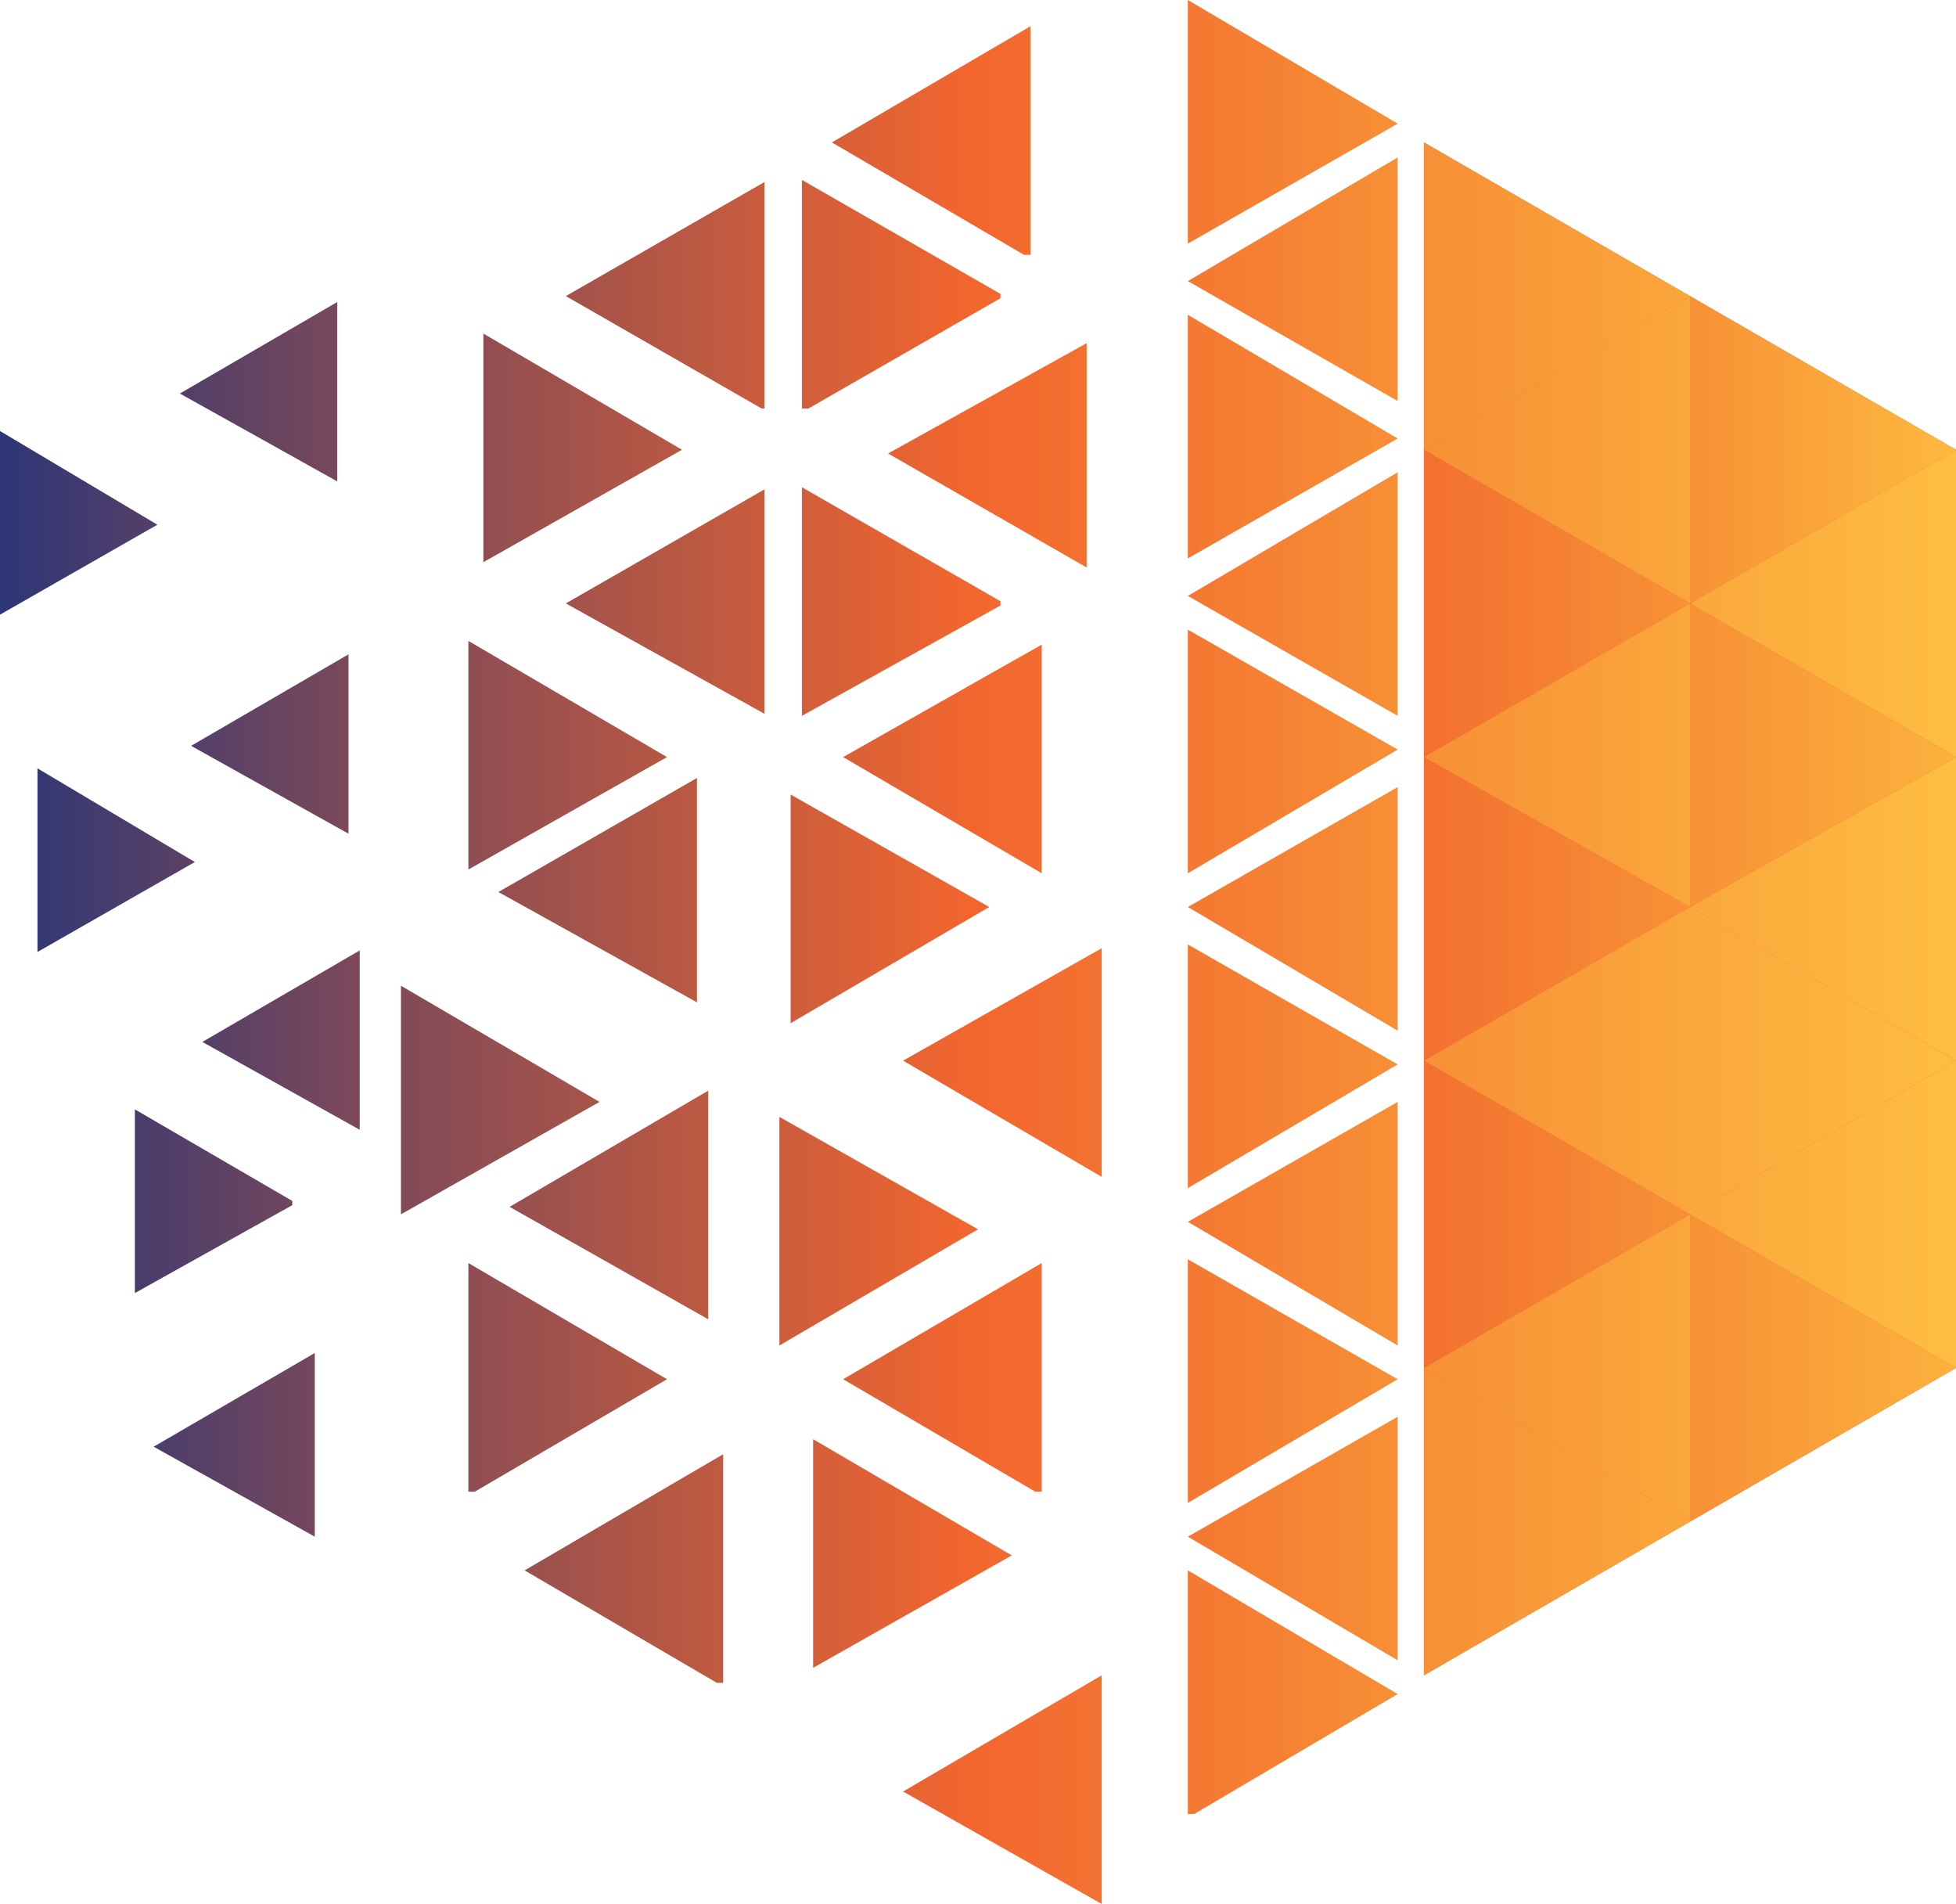 <svg xmlns="http://www.w3.org/2000/svg" xmlns:xlink="http://www.w3.org/1999/xlink" viewBox="0 0 52.2 50.8"><path d="M45.1 7.9 38 3.8v40.9l7.1-4.1 7.1-4.1V12z" fill="#f2662e"/><defs><path id="a" d="M52.2 28.3v8.2l-7.1-4.1z"/></defs><clipPath id="b"><use xlink:href="#a"/></clipPath><linearGradient id="c" gradientUnits="userSpaceOnUse" x1="52.21" y1="32.42" x2="-.387" y2="32.42"><stop offset="0" stop-color="#febe41"/><stop offset=".267" stop-color="#f79036"/><stop offset=".5" stop-color="#f2662e"/><stop offset="1" stop-color="#2e3676"/></linearGradient><path d="M45.1 28.3h7.1v8.2h-7.1z" clip-path="url(#b)" fill="url(#c)"/><defs><path id="d" d="M52.2 20.2v8.1l-7.1-4.1z"/></defs><clipPath id="e"><use xlink:href="#d"/></clipPath><linearGradient id="f" gradientUnits="userSpaceOnUse" x1="52.217" y1="24.245" x2="-.4" y2="24.245"><stop offset="0" stop-color="#febe41"/><stop offset=".267" stop-color="#f79036"/><stop offset=".5" stop-color="#f2662e"/><stop offset="1" stop-color="#2e3676"/></linearGradient><path d="M45.1 20.2h7.1v8.2h-7.1z" clip-path="url(#e)" fill="url(#f)"/><defs><path id="g" d="m52.2 20.2-7.1-4.1 7.1-4.1z"/></defs><clipPath id="h"><use xlink:href="#g"/></clipPath><linearGradient id="i" gradientUnits="userSpaceOnUse" x1="52.21" y1="16.065" x2="-.387" y2="16.065"><stop offset="0" stop-color="#febe41"/><stop offset=".267" stop-color="#f79036"/><stop offset=".5" stop-color="#f2662e"/><stop offset="1" stop-color="#2e3676"/></linearGradient><path d="M45.1 12h7.1v8.2h-7.1z" clip-path="url(#h)" fill="url(#i)"/><defs><path id="j" d="m52.2 12-7.1 4.1V7.9z"/></defs><clipPath id="k"><use xlink:href="#j"/></clipPath><linearGradient id="l" gradientUnits="userSpaceOnUse" x1="53.067" y1="11.97" x2="22.349" y2="11.97"><stop offset="0" stop-color="#febe41"/><stop offset=".267" stop-color="#f79036"/><stop offset=".5" stop-color="#f2662e"/><stop offset="1" stop-color="#2e3676"/></linearGradient><path d="M45.1 7.9h7.1v8.2h-7.1z" clip-path="url(#k)" fill="url(#l)"/><defs><path id="m" d="m52.2 20.2-7.1 4v-8.1z"/></defs><clipPath id="n"><use xlink:href="#m"/></clipPath><linearGradient id="o" gradientUnits="userSpaceOnUse" x1="55.118" y1="20.16" x2="16.748" y2="20.16"><stop offset="0" stop-color="#febe41"/><stop offset=".267" stop-color="#f79036"/><stop offset=".5" stop-color="#f2662e"/><stop offset="1" stop-color="#2e3676"/></linearGradient><path d="M45.1 16.1h7.1v8.2h-7.1z" clip-path="url(#n)" fill="url(#o)"/><defs><path id="p" d="m52.2 28.3-7.1 4.1v-8.2z"/></defs><clipPath id="q"><use xlink:href="#p"/></clipPath><linearGradient id="r" gradientUnits="userSpaceOnUse" x1="52.217" y1="28.34" x2="-.4" y2="28.34"><stop offset="0" stop-color="#febe41"/><stop offset=".267" stop-color="#f79036"/><stop offset=".5" stop-color="#f2662e"/><stop offset="1" stop-color="#2e3676"/></linearGradient><path d="M45.1 24.2h7.1v8.2h-7.1z" clip-path="url(#q)" fill="url(#r)"/><defs><path id="s" d="m52.2 36.5-7.1 4.1v-8.2z"/></defs><clipPath id="t"><use xlink:href="#s"/></clipPath><linearGradient id="u" gradientUnits="userSpaceOnUse" x1="55.106" y1="36.508" x2="16.75" y2="36.508"><stop offset="0" stop-color="#febe41"/><stop offset=".267" stop-color="#f79036"/><stop offset=".5" stop-color="#f2662e"/><stop offset="1" stop-color="#2e3676"/></linearGradient><path d="M45.1 32.4h7.1v8.2h-7.1z" clip-path="url(#t)" fill="url(#u)"/><defs><path id="v" d="M45.1 32.4 38 28.3l7.1-4.1z"/></defs><clipPath id="w"><use xlink:href="#v"/></clipPath><linearGradient id="x" gradientUnits="userSpaceOnUse" x1="52.197" y1="28.325" x2="-.403" y2="28.325"><stop offset="0" stop-color="#febe41"/><stop offset=".267" stop-color="#f79036"/><stop offset=".5" stop-color="#f2662e"/><stop offset="1" stop-color="#2e3676"/></linearGradient><path d="M38 24.2h7.1v8.2H38z" clip-path="url(#w)" fill="url(#x)"/><defs><path id="y" d="m45.1 24.2-7.1-4 7.1-4.1z"/></defs><clipPath id="z"><use xlink:href="#y"/></clipPath><linearGradient id="A" gradientUnits="userSpaceOnUse" x1="52.197" y1="20.147" x2="-.403" y2="20.147"><stop offset="0" stop-color="#febe41"/><stop offset=".267" stop-color="#f79036"/><stop offset=".5" stop-color="#f2662e"/><stop offset="1" stop-color="#2e3676"/></linearGradient><path d="M38 16.1h7.1v8.2H38z" clip-path="url(#z)" fill="url(#A)"/><defs><path id="B" d="M45.1 7.9v8.2L38 12z"/></defs><clipPath id="C"><use xlink:href="#B"/></clipPath><linearGradient id="D" gradientUnits="userSpaceOnUse" x1="52.197" y1="11.969" x2="-.403" y2="11.969"><stop offset="0" stop-color="#febe41"/><stop offset=".267" stop-color="#f79036"/><stop offset=".5" stop-color="#f2662e"/><stop offset="1" stop-color="#2e3676"/></linearGradient><path d="M38 7.9h7.1v8.2H38z" clip-path="url(#C)" fill="url(#D)"/><defs><path id="E" d="M45.1 32.4v8.2L38 36.5z"/></defs><clipPath id="F"><use xlink:href="#E"/></clipPath><linearGradient id="G" gradientUnits="userSpaceOnUse" x1="52.197" y1="36.502" x2="-.403" y2="36.502"><stop offset="0" stop-color="#febe41"/><stop offset=".267" stop-color="#f79036"/><stop offset=".5" stop-color="#f2662e"/><stop offset="1" stop-color="#2e3676"/></linearGradient><path d="M38 32.4h7.1v8.2H38z" clip-path="url(#F)" fill="url(#G)"/><defs><path id="H" d="M45.1 7.9 38 12V3.8z"/></defs><clipPath id="I"><use xlink:href="#H"/></clipPath><linearGradient id="J" gradientUnits="userSpaceOnUse" x1="52.202" y1="7.879" x2="-.418" y2="7.879"><stop offset="0" stop-color="#febe41"/><stop offset=".267" stop-color="#f79036"/><stop offset=".5" stop-color="#f2662e"/><stop offset="1" stop-color="#2e3676"/></linearGradient><path d="M38 3.8h7.1V12H38z" clip-path="url(#I)" fill="url(#J)"/><defs><path id="K" d="M45.1 16.1 38 20.2V12z"/></defs><clipPath id="L"><use xlink:href="#K"/></clipPath><linearGradient id="M" gradientUnits="userSpaceOnUse" x1="55.103" y1="16.058" x2="16.731" y2="16.058"><stop offset="0" stop-color="#febe41"/><stop offset=".267" stop-color="#f79036"/><stop offset=".5" stop-color="#f2662e"/><stop offset="1" stop-color="#2e3676"/></linearGradient><path d="M38 12h7.1v8.2H38z" clip-path="url(#L)" fill="url(#M)"/><defs><path id="N" d="M45.1 24.2 38 28.3v-8.1z"/></defs><clipPath id="O"><use xlink:href="#N"/></clipPath><linearGradient id="P" gradientUnits="userSpaceOnUse" x1="55.103" y1="24.237" x2="16.731" y2="24.237"><stop offset="0" stop-color="#febe41"/><stop offset=".267" stop-color="#f79036"/><stop offset=".5" stop-color="#f2662e"/><stop offset="1" stop-color="#2e3676"/></linearGradient><path d="M38 20.2h7.1v8.2H38z" clip-path="url(#O)" fill="url(#P)"/><defs><path id="Q" d="M45.1 32.4 38 36.5v-8.2z"/></defs><clipPath id="R"><use xlink:href="#Q"/></clipPath><linearGradient id="S" gradientUnits="userSpaceOnUse" x1="55.103" y1="32.415" x2="16.731" y2="32.415"><stop offset="0" stop-color="#febe41"/><stop offset=".267" stop-color="#f79036"/><stop offset=".5" stop-color="#f2662e"/><stop offset="1" stop-color="#2e3676"/></linearGradient><path d="M38 28.3h7.1v8.2H38z" clip-path="url(#R)" fill="url(#S)"/><defs><path id="T" d="M45.1 40.6 38 44.7v-8.2z"/></defs><clipPath id="U"><use xlink:href="#T"/></clipPath><linearGradient id="V" gradientUnits="userSpaceOnUse" x1="52.197" y1="40.59" x2="-.403" y2="40.59"><stop offset="0" stop-color="#febe41"/><stop offset=".267" stop-color="#f79036"/><stop offset=".5" stop-color="#f2662e"/><stop offset="1" stop-color="#2e3676"/></linearGradient><path d="M38 36.5h7.1v8.2H38z" clip-path="url(#U)" fill="url(#V)"/><defs><path id="W" d="m37.3 35.9-5.6-3.3 5.6-3.2z"/></defs><clipPath id="X"><use xlink:href="#W"/></clipPath><linearGradient id="Y" gradientUnits="userSpaceOnUse" x1="48.694" y1="32.65" x2="6.611" y2="32.65"><stop offset="0" stop-color="#febe41"/><stop offset=".267" stop-color="#f79036"/><stop offset=".5" stop-color="#f2662e"/><stop offset="1" stop-color="#2e3676"/></linearGradient><path d="M31.7 29.4h5.7v6.5h-5.7z" clip-path="url(#X)" fill="url(#Y)"/><defs><path id="Z" d="M37.3 21v6.5l-5.6-3.3z"/></defs><clipPath id="aa"><use xlink:href="#Z"/></clipPath><linearGradient id="ab" gradientUnits="userSpaceOnUse" x1="48.694" y1="24.262" x2="6.611" y2="24.262"><stop offset="0" stop-color="#febe41"/><stop offset=".267" stop-color="#f79036"/><stop offset=".5" stop-color="#f2662e"/><stop offset="1" stop-color="#2e3676"/></linearGradient><path d="M31.7 21h5.7v6.5h-5.7z" clip-path="url(#aa)" fill="url(#ab)"/><defs><path id="ac" d="M37.3 12.6v6.5l-5.6-3.2z"/></defs><clipPath id="ad"><use xlink:href="#ac"/></clipPath><linearGradient id="ae" gradientUnits="userSpaceOnUse" x1="48.642" y1="15.837" x2="6.574" y2="15.837"><stop offset="0" stop-color="#febe41"/><stop offset=".267" stop-color="#f79036"/><stop offset=".5" stop-color="#f2662e"/><stop offset="1" stop-color="#2e3676"/></linearGradient><path d="M31.7 12.6h5.7v6.5h-5.7z" clip-path="url(#ad)" fill="url(#ae)"/><defs><path id="af" d="m37.3 10.7-5.6-3.2 5.6-3.3z"/></defs><clipPath id="ag"><use xlink:href="#af"/></clipPath><linearGradient id="ah" gradientUnits="userSpaceOnUse" x1="48.694" y1="7.484" x2="6.611" y2="7.484"><stop offset="0" stop-color="#febe41"/><stop offset=".267" stop-color="#f79036"/><stop offset=".5" stop-color="#f2662e"/><stop offset="1" stop-color="#2e3676"/></linearGradient><path d="M31.7 4.2h5.7v6.5h-5.7z" clip-path="url(#ag)" fill="url(#ah)"/><defs><path id="ai" d="M37.3 37.8v6.5L31.7 41z"/></defs><clipPath id="aj"><use xlink:href="#ai"/></clipPath><linearGradient id="ak" gradientUnits="userSpaceOnUse" x1="48.694" y1="41.039" x2="6.611" y2="41.039"><stop offset="0" stop-color="#febe41"/><stop offset=".267" stop-color="#f79036"/><stop offset=".5" stop-color="#f2662e"/><stop offset="1" stop-color="#2e3676"/></linearGradient><path d="M31.7 37.8h5.7v6.5h-5.7z" clip-path="url(#aj)" fill="url(#ak)"/><defs><path id="al" d="m37.3 11.7-5.6 3.2V8.4z"/></defs><clipPath id="am"><use xlink:href="#al"/></clipPath><linearGradient id="an" gradientUnits="userSpaceOnUse" x1="48.694" y1="11.68" x2="6.611" y2="11.68"><stop offset="0" stop-color="#febe41"/><stop offset=".267" stop-color="#f79036"/><stop offset=".5" stop-color="#f2662e"/><stop offset="1" stop-color="#2e3676"/></linearGradient><path d="M31.7 8.4h5.7v6.5h-5.7z" clip-path="url(#am)" fill="url(#an)"/><defs><path id="ao" d="m37.3 20-5.6 3.3v-6.5z"/></defs><clipPath id="ap"><use xlink:href="#ao"/></clipPath><linearGradient id="aq" gradientUnits="userSpaceOnUse" x1="48.694" y1="20.066" x2="6.611" y2="20.066"><stop offset="0" stop-color="#febe41"/><stop offset=".267" stop-color="#f79036"/><stop offset=".5" stop-color="#f2662e"/><stop offset="1" stop-color="#2e3676"/></linearGradient><path d="M31.7 16.8h5.7v6.5h-5.7z" clip-path="url(#ap)" fill="url(#aq)"/><defs><path id="ar" d="m37.3 45.2-5.6 3.3v-6.6z"/></defs><clipPath id="as"><use xlink:href="#ar"/></clipPath><linearGradient id="at" gradientUnits="userSpaceOnUse" x1="48.694" y1="45.232" x2="6.611" y2="45.232"><stop offset="0" stop-color="#febe41"/><stop offset=".267" stop-color="#f79036"/><stop offset=".5" stop-color="#f2662e"/><stop offset="1" stop-color="#2e3676"/></linearGradient><path d="M31.7 41.9h5.7v6.5h-5.7z" clip-path="url(#as)" fill="url(#at)"/><defs><path id="au" d="m37.3 28.4-5.6 3.3v-6.5z"/></defs><clipPath id="av"><use xlink:href="#au"/></clipPath><linearGradient id="aw" gradientUnits="userSpaceOnUse" x1="48.684" y1="28.447" x2="6.586" y2="28.447"><stop offset="0" stop-color="#febe41"/><stop offset=".267" stop-color="#f79036"/><stop offset=".5" stop-color="#f2662e"/><stop offset="1" stop-color="#2e3676"/></linearGradient><path d="M31.7 25.2h5.7v6.5h-5.7z" clip-path="url(#av)" fill="url(#aw)"/><defs><path id="ax" d="m37.3 3.3-5.6 3.2V0z"/></defs><clipPath id="ay"><use xlink:href="#ax"/></clipPath><linearGradient id="az" gradientUnits="userSpaceOnUse" x1="48.684" y1="3.281" x2="6.586" y2="3.281"><stop offset="0" stop-color="#febe41"/><stop offset=".267" stop-color="#f79036"/><stop offset=".5" stop-color="#f2662e"/><stop offset="1" stop-color="#2e3676"/></linearGradient><path d="M31.7 0h5.7v6.5h-5.7z" clip-path="url(#ay)" fill="url(#az)"/><defs><path id="aA" d="m37.3 36.8-5.6 3.3v-6.5z"/></defs><clipPath id="aB"><use xlink:href="#aA"/></clipPath><linearGradient id="aC" gradientUnits="userSpaceOnUse" x1="48.684" y1="36.836" x2="6.586" y2="36.836"><stop offset="0" stop-color="#febe41"/><stop offset=".267" stop-color="#f79036"/><stop offset=".5" stop-color="#f2662e"/><stop offset="1" stop-color="#2e3676"/></linearGradient><path d="M31.7 33.6h5.7v6.5h-5.7z" clip-path="url(#aB)" fill="url(#aC)"/><defs><path id="aD" d="m24.1 47.8 5.3-3.1v6.1z"/></defs><clipPath id="aE"><use xlink:href="#aD"/></clipPath><linearGradient id="aF" gradientUnits="userSpaceOnUse" x1="52.207" y1="47.757" x2="-.391" y2="47.757"><stop offset="0" stop-color="#febe41"/><stop offset=".267" stop-color="#f79036"/><stop offset=".5" stop-color="#f2662e"/><stop offset="1" stop-color="#2e3676"/></linearGradient><path d="M24.1 44.7h5.3v6.1h-5.3z" clip-path="url(#aE)" fill="url(#aF)"/><defs><path id="aG" d="m27.8 39.9-5.3-3.1 5.3-3.1z"/></defs><clipPath id="aH"><use xlink:href="#aG"/></clipPath><linearGradient id="aI" gradientUnits="userSpaceOnUse" x1="52.172" y1="36.793" x2="-.417" y2="36.793"><stop offset="0" stop-color="#febe41"/><stop offset=".267" stop-color="#f79036"/><stop offset=".5" stop-color="#f2662e"/><stop offset="1" stop-color="#2e3676"/></linearGradient><path d="M22.5 33.7h5.3v6.1h-5.3z" clip-path="url(#aH)" fill="url(#aI)"/><defs><path id="aJ" d="M29.4 25.3v6.1l-5.3-3.1z"/></defs><clipPath id="aK"><use xlink:href="#aJ"/></clipPath><linearGradient id="aL" gradientUnits="userSpaceOnUse" x1="52.207" y1="28.339" x2="-.391" y2="28.339"><stop offset="0" stop-color="#febe41"/><stop offset=".267" stop-color="#f79036"/><stop offset=".5" stop-color="#f2662e"/><stop offset="1" stop-color="#2e3676"/></linearGradient><path d="M24.1 25.3h5.3v6.1h-5.3z" clip-path="url(#aK)" fill="url(#aL)"/><defs><path id="aM" d="m27.8 23.3-5.3-3.1 5.3-3z"/></defs><clipPath id="aN"><use xlink:href="#aM"/></clipPath><linearGradient id="aO" gradientUnits="userSpaceOnUse" x1="52.207" y1="20.242" x2="-.391" y2="20.242"><stop offset="0" stop-color="#febe41"/><stop offset=".267" stop-color="#f79036"/><stop offset=".5" stop-color="#f2662e"/><stop offset="1" stop-color="#2e3676"/></linearGradient><path d="M22.5 17.2h5.3v6.1h-5.3z" clip-path="url(#aN)" fill="url(#aO)"/><defs><path id="aP" d="m27.5 6.9-5.3-3.1L27.5.7z"/></defs><clipPath id="aQ"><use xlink:href="#aP"/></clipPath><linearGradient id="aR" gradientUnits="userSpaceOnUse" x1="52.172" y1="3.783" x2="-.417" y2="3.783"><stop offset="0" stop-color="#febe41"/><stop offset=".267" stop-color="#f79036"/><stop offset=".5" stop-color="#f2662e"/><stop offset="1" stop-color="#2e3676"/></linearGradient><path d="M22.2.7h5.3v6.1h-5.3z" clip-path="url(#aQ)" fill="url(#aR)"/><defs><path id="aS" d="M29.1 9.1v6.1l-5.4-3.1z"/></defs><clipPath id="aT"><use xlink:href="#aS"/></clipPath><linearGradient id="aU" gradientUnits="userSpaceOnUse" x1="52.172" y1="12.123" x2="-.417" y2="12.123"><stop offset="0" stop-color="#febe41"/><stop offset=".267" stop-color="#f79036"/><stop offset=".5" stop-color="#f2662e"/><stop offset="1" stop-color="#2e3676"/></linearGradient><path d="M23.7 9.1H29v6.1h-5.3z" clip-path="url(#aT)" fill="url(#aU)"/><defs><path id="aV" d="m26.4 24.2-5.3 3.1v-6.1z"/></defs><clipPath id="aW"><use xlink:href="#aV"/></clipPath><linearGradient id="aX" gradientUnits="userSpaceOnUse" x1="52.188" y1="24.228" x2="-.42" y2="24.228"><stop offset="0" stop-color="#febe41"/><stop offset=".267" stop-color="#f79036"/><stop offset=".5" stop-color="#f2662e"/><stop offset="1" stop-color="#2e3676"/></linearGradient><path d="M21.1 21.2h5.3v6.1h-5.3z" clip-path="url(#aW)" fill="url(#aX)"/><defs><path id="aY" d="m26.1 32.8-5.3 3.1v-6.1z"/></defs><clipPath id="aZ"><use xlink:href="#aY"/></clipPath><linearGradient id="ba" gradientUnits="userSpaceOnUse" x1="52.188" y1="32.832" x2="-.42" y2="32.832"><stop offset="0" stop-color="#febe41"/><stop offset=".267" stop-color="#f79036"/><stop offset=".5" stop-color="#f2662e"/><stop offset="1" stop-color="#2e3676"/></linearGradient><path d="M20.8 29.8h5.3v6.1h-5.3z" clip-path="url(#aZ)" fill="url(#ba)"/><defs><path id="bb" d="m21.7 38.4 5.3 3.1-5.3 3z"/></defs><clipPath id="bc"><use xlink:href="#bb"/></clipPath><linearGradient id="bd" gradientUnits="userSpaceOnUse" x1="52.188" y1="41.436" x2="-.42" y2="41.436"><stop offset="0" stop-color="#febe41"/><stop offset=".267" stop-color="#f79036"/><stop offset=".5" stop-color="#f2662e"/><stop offset="1" stop-color="#2e3676"/></linearGradient><path d="M21.7 38.4H27v6.1h-5.3z" clip-path="url(#bc)" fill="url(#bd)"/><defs><path id="be" d="M26.8 7.9 21.4 11V4.8z"/></defs><clipPath id="bf"><use xlink:href="#be"/></clipPath><linearGradient id="bg" gradientUnits="userSpaceOnUse" x1="52.188" y1="7.873" x2="-.42" y2="7.873"><stop offset="0" stop-color="#febe41"/><stop offset=".267" stop-color="#f79036"/><stop offset=".5" stop-color="#f2662e"/><stop offset="1" stop-color="#2e3676"/></linearGradient><path d="M21.4 4.8h5.3v6.1h-5.3z" clip-path="url(#bf)" fill="url(#bg)"/><defs><path id="bh" d="m26.8 16.1-5.4 3V13z"/></defs><clipPath id="bi"><use xlink:href="#bh"/></clipPath><linearGradient id="bj" gradientUnits="userSpaceOnUse" x1="52.174" y1="16.047" x2="-.415" y2="16.047"><stop offset="0" stop-color="#febe41"/><stop offset=".267" stop-color="#f79036"/><stop offset=".5" stop-color="#f2662e"/><stop offset="1" stop-color="#2e3676"/></linearGradient><path d="M21.4 13h5.3v6.1h-5.3z" clip-path="url(#bi)" fill="url(#bj)"/><defs><path id="bk" d="M19.3 38.8V45L14 41.9z"/></defs><clipPath id="bl"><use xlink:href="#bk"/></clipPath><linearGradient id="bm" gradientUnits="userSpaceOnUse" x1="52.188" y1="41.9" x2="-.42" y2="41.9"><stop offset="0" stop-color="#febe41"/><stop offset=".267" stop-color="#f79036"/><stop offset=".5" stop-color="#f2662e"/><stop offset="1" stop-color="#2e3676"/></linearGradient><path d="M14 38.8h5.3v6.1H14z" clip-path="url(#bl)" fill="url(#bm)"/><defs><path id="bn" d="M18.9 29.1v6.1l-5.3-3z"/></defs><clipPath id="bo"><use xlink:href="#bn"/></clipPath><linearGradient id="bp" gradientUnits="userSpaceOnUse" x1="52.188" y1="32.166" x2="-.42" y2="32.166"><stop offset="0" stop-color="#febe41"/><stop offset=".267" stop-color="#f79036"/><stop offset=".5" stop-color="#f2662e"/><stop offset="1" stop-color="#2e3676"/></linearGradient><path d="M13.6 29.1h5.3v6.1h-5.3z" clip-path="url(#bo)" fill="url(#bp)"/><defs><path id="bq" d="M18.7 20.7v6.1l-5.4-3z"/></defs><clipPath id="br"><use xlink:href="#bq"/></clipPath><linearGradient id="bs" gradientUnits="userSpaceOnUse" x1="52.188" y1="23.75" x2="-.42" y2="23.75"><stop offset="0" stop-color="#febe41"/><stop offset=".267" stop-color="#f79036"/><stop offset=".5" stop-color="#f2662e"/><stop offset="1" stop-color="#2e3676"/></linearGradient><path d="M13.3 20.7h5.3v6.1h-5.3z" clip-path="url(#br)" fill="url(#bs)"/><defs><path id="bt" d="M20.5 13v6.1l-5.4-3z"/></defs><clipPath id="bu"><use xlink:href="#bt"/></clipPath><linearGradient id="bv" gradientUnits="userSpaceOnUse" x1="52.209" y1="16.072" x2="-.389" y2="16.072"><stop offset="0" stop-color="#febe41"/><stop offset=".267" stop-color="#f79036"/><stop offset=".5" stop-color="#f2662e"/><stop offset="1" stop-color="#2e3676"/></linearGradient><path d="M15.1 13h5.3v6.1h-5.3z" clip-path="url(#bu)" fill="url(#bv)"/><defs><path id="bw" d="m20.5 11-5.4-3.1 5.4-3.1z"/></defs><clipPath id="bx"><use xlink:href="#bw"/></clipPath><linearGradient id="by" gradientUnits="userSpaceOnUse" x1="52.188" y1="7.871" x2="-.42" y2="7.871"><stop offset="0" stop-color="#febe41"/><stop offset=".267" stop-color="#f79036"/><stop offset=".5" stop-color="#f2662e"/><stop offset="1" stop-color="#2e3676"/></linearGradient><path d="M15.1 4.8h5.3v6.1h-5.3z" clip-path="url(#bx)" fill="url(#by)"/><defs><path id="bz" d="m18.2 12-5.3 3V8.9z"/></defs><clipPath id="bA"><use xlink:href="#bz"/></clipPath><linearGradient id="bB" gradientUnits="userSpaceOnUse" x1="52.207" y1="11.982" x2="-.391" y2="11.982"><stop offset="0" stop-color="#febe41"/><stop offset=".267" stop-color="#f79036"/><stop offset=".5" stop-color="#f2662e"/><stop offset="1" stop-color="#2e3676"/></linearGradient><path d="M12.9 8.9h5.3V15h-5.3z" clip-path="url(#bA)" fill="url(#bB)"/><defs><path id="bC" d="m17.8 20.2-5.3 3v-6.1z"/></defs><clipPath id="bD"><use xlink:href="#bC"/></clipPath><linearGradient id="bE" gradientUnits="userSpaceOnUse" x1="52.17" y1="20.14" x2="-.419" y2="20.14"><stop offset="0" stop-color="#febe41"/><stop offset=".267" stop-color="#f79036"/><stop offset=".5" stop-color="#f2662e"/><stop offset="1" stop-color="#2e3676"/></linearGradient><path d="M12.5 17.1h5.3v6.1h-5.3z" clip-path="url(#bD)" fill="url(#bE)"/><defs><path id="bF" d="m16 29.4-5.3 3v-6.1z"/></defs><clipPath id="bG"><use xlink:href="#bF"/></clipPath><linearGradient id="bH" gradientUnits="userSpaceOnUse" x1="52.188" y1="29.34" x2="-.42" y2="29.34"><stop offset="0" stop-color="#febe41"/><stop offset=".267" stop-color="#f79036"/><stop offset=".5" stop-color="#f2662e"/><stop offset="1" stop-color="#2e3676"/></linearGradient><path d="M10.7 26.3H16v6.1h-5.3z" clip-path="url(#bG)" fill="url(#bH)"/><defs><path id="bI" d="m17.8 36.8-5.3 3.1v-6.2z"/></defs><clipPath id="bJ"><use xlink:href="#bI"/></clipPath><linearGradient id="bK" gradientUnits="userSpaceOnUse" x1="52.188" y1="36.795" x2="-.42" y2="36.795"><stop offset="0" stop-color="#febe41"/><stop offset=".267" stop-color="#f79036"/><stop offset=".5" stop-color="#f2662e"/><stop offset="1" stop-color="#2e3676"/></linearGradient><path d="M12.5 33.7h5.3v6.1h-5.3z" clip-path="url(#bJ)" fill="url(#bK)"/><defs><path id="bL" d="M8.4 36.1V41l-4.3-2.4z"/></defs><clipPath id="bM"><use xlink:href="#bL"/></clipPath><linearGradient id="bN" gradientUnits="userSpaceOnUse" x1="42.981" y1="38.533" x2=".895" y2="38.533"><stop offset="0" stop-color="#febe41"/><stop offset=".267" stop-color="#f79036"/><stop offset=".5" stop-color="#f2662e"/><stop offset="1" stop-color="#2e3676"/></linearGradient><path d="M4.1 36.1h4.3V41H4.1z" clip-path="url(#bM)" fill="url(#bN)"/><defs><path id="bO" d="m9.7 30.2-4.3-2.4 4.3-2.5z"/></defs><clipPath id="bP"><use xlink:href="#bO"/></clipPath><linearGradient id="bQ" gradientUnits="userSpaceOnUse" x1="43.272" y1="27.796" x2="1.194" y2="27.796"><stop offset="0" stop-color="#febe41"/><stop offset=".267" stop-color="#f79036"/><stop offset=".5" stop-color="#f2662e"/><stop offset="1" stop-color="#2e3676"/></linearGradient><path d="M5.4 25.3h4.2v4.9H5.4z" clip-path="url(#bP)" fill="url(#bQ)"/><defs><path id="bR" d="m9.1 12.9-4.3-2.4L9.1 8z"/></defs><clipPath id="bS"><use xlink:href="#bR"/></clipPath><linearGradient id="bT" gradientUnits="userSpaceOnUse" x1="43.118" y1="10.467" x2="1.047" y2="10.467"><stop offset="0" stop-color="#febe41"/><stop offset=".267" stop-color="#f79036"/><stop offset=".5" stop-color="#f2662e"/><stop offset="1" stop-color="#2e3676"/></linearGradient><path d="M4.8 8H9v4.9H4.8z" clip-path="url(#bS)" fill="url(#bT)"/><defs><path id="bU" d="m9.4 22.3-4.3-2.4 4.3-2.5z"/></defs><clipPath id="bV"><use xlink:href="#bU"/></clipPath><linearGradient id="bW" gradientUnits="userSpaceOnUse" x1="43.183" y1="19.875" x2="1.112" y2="19.875"><stop offset="0" stop-color="#febe41"/><stop offset=".267" stop-color="#f79036"/><stop offset=".5" stop-color="#f2662e"/><stop offset="1" stop-color="#2e3676"/></linearGradient><path d="M5.1 17.4h4.2v4.9H5.1z" clip-path="url(#bV)" fill="url(#bW)"/><defs><path id="bX" d="M0 11.5 4.2 14 0 16.4z"/></defs><clipPath id="bY"><use xlink:href="#bX"/></clipPath><linearGradient id="bZ" gradientUnits="userSpaceOnUse" x1="42.161" y1="13.972" x2=".075" y2="13.972"><stop offset="0" stop-color="#febe41"/><stop offset=".267" stop-color="#f79036"/><stop offset=".5" stop-color="#f2662e"/><stop offset="1" stop-color="#2e3676"/></linearGradient><path d="M0 11.5h4.2v4.9H0z" clip-path="url(#bY)" fill="url(#bZ)"/><defs><path id="ca" d="M5.2 23 1 25.4v-4.9z"/></defs><clipPath id="cb"><use xlink:href="#ca"/></clipPath><linearGradient id="cc" gradientUnits="userSpaceOnUse" x1="42.354" y1="22.929" x2=".268" y2="22.929"><stop offset="0" stop-color="#febe41"/><stop offset=".267" stop-color="#f79036"/><stop offset=".5" stop-color="#f2662e"/><stop offset="1" stop-color="#2e3676"/></linearGradient><path d="M1 20.5h4.2v4.9H1z" clip-path="url(#cb)" fill="url(#cc)"/><defs><path id="cd" d="m7.9 32.1-4.3 2.4v-4.9z"/></defs><clipPath id="ce"><use xlink:href="#cd"/></clipPath><linearGradient id="cf" gradientUnits="userSpaceOnUse" x1="42.886" y1="32.04" x2=".799" y2="32.04"><stop offset="0" stop-color="#febe41"/><stop offset=".267" stop-color="#f79036"/><stop offset=".5" stop-color="#f2662e"/><stop offset="1" stop-color="#2e3676"/></linearGradient><path d="M3.6 29.6h4.2v4.9H3.6z" clip-path="url(#ce)" fill="url(#cf)"/></svg>